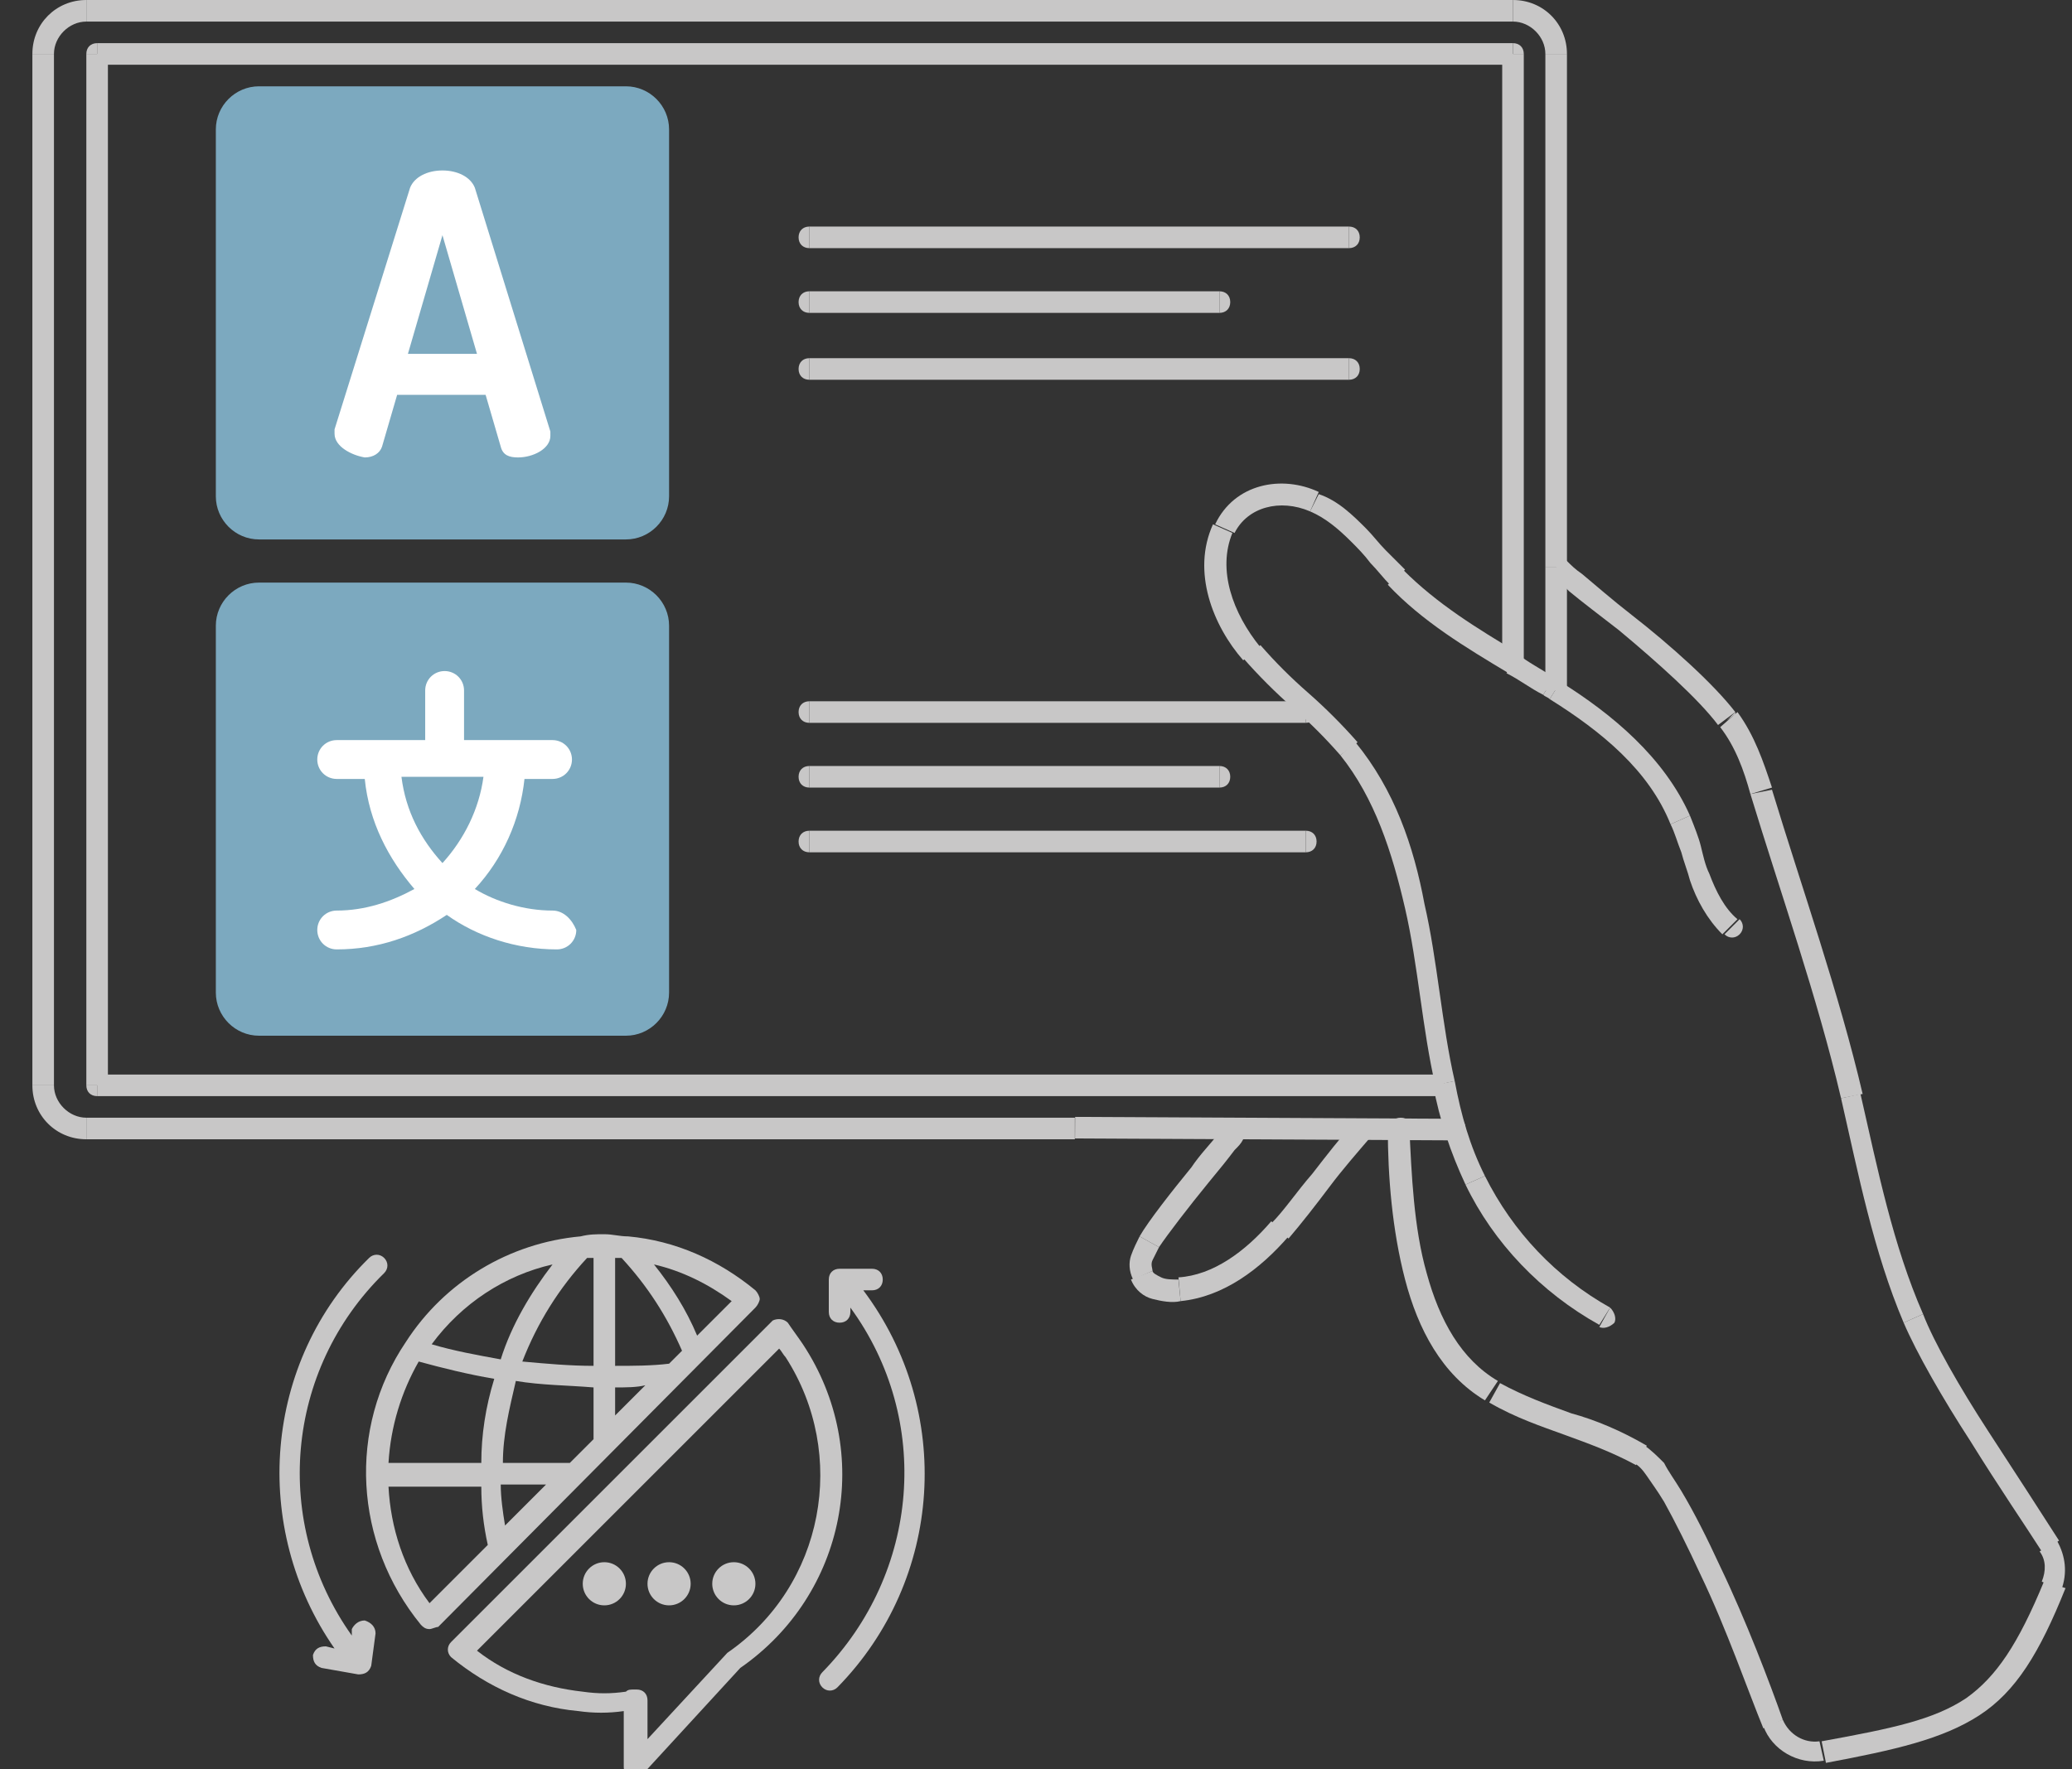 <?xml version="1.0" encoding="utf-8"?>
<!-- Generator: Adobe Illustrator 21.1.0, SVG Export Plug-In . SVG Version: 6.00 Build 0)  -->
<svg version="1.1" id="Слой_1" xmlns="http://www.w3.org/2000/svg" xmlns:xlink="http://www.w3.org/1999/xlink" x="0px" y="0px"
	 viewBox="0 0 96 82" style="enable-background:new 0 0 96 82;" xml:space="preserve">
<rect x="0" y="0" width="96" height="82" fill="#333333" stroke="none"/>
<style type="text/css">
	.st0{fill:#C8C7C7;}
	.st1{fill:#7CA9BF;}
	.st2{fill:#FFFFFF;}
</style>
<path class="st0" d="M74.1,61.5c0.2,0.1,0.5,0,0.7-0.2c0.1-0.2,0-0.5-0.2-0.7L74.1,61.5z"/>
<polygon class="st0" points="68.4,54.7 67.9,54.9 67.9,54.9 "/>
<polygon class="st0" points="62.5,34.7 62.9,34.4 62.9,34.4 "/>
<polygon class="st0" points="56.7,24.5 57.2,24.7 57.2,24.7 "/>
<polygon class="st0" points="60.9,23.3 60.7,23.7 60.7,23.7 "/>
<polygon class="st0" points="64.6,26.7 65,26.4 65,26.4 "/>
<polygon class="st0" points="71.8,31.8 71.5,32.2 71.5,32.2 "/>
<polygon class="st0" points="77.9,38 78.4,37.8 78.4,37.8 "/>
<path class="st0" d="M79.9,43.3c0.2,0.2,0.5,0.2,0.7,0c0.2-0.2,0.2-0.5,0-0.7L79.9,43.3z"/>
<polygon class="st0" points="80,33.4 80.4,33.1 80.4,33 "/>
<polygon class="st0" points="81.5,36.7 81.1,36.8 81.1,36.8 "/>
<polygon class="st0" points="85.8,50.8 85.3,50.9 85.3,50.9 "/>
<polygon class="st0" points="88.6,61.1 89.1,60.9 89.1,60.9 "/>
<polygon class="st0" points="76,67.4 76.3,67 76.3,67 "/>
<polygon class="st0" points="69.2,64.5 69.4,64 69.4,64 "/>
<path class="st0" d="M65.4,52.3c0-0.3-0.2-0.5-0.5-0.5s-0.5,0.2-0.5,0.5L65.4,52.3z"/>
<path class="st0" d="M57.7,52.7c0.2-0.2,0.2-0.5,0-0.7c-0.2-0.2-0.5-0.2-0.7,0L57.7,52.7z"/>
<polygon class="st0" points="53.2,57.6 53.6,57.8 53.6,57.8 "/>
<polygon class="st0" points="52.9,59.1 53.4,58.9 53.4,58.9 "/>
<polygon class="st0" points="54.7,59.8 54.6,59.3 54.6,59.3 "/>
<path class="st0" d="M63.5,52.7c0.2-0.2,0.2-0.5,0-0.7c-0.2-0.2-0.5-0.2-0.7,0L63.5,52.7z"/>
<path class="st0" d="M67.4,52.8c0.3,0,0.5-0.2,0.5-0.5c0-0.3-0.2-0.5-0.5-0.5L67.4,52.8z"/>
<polygon class="st0" points="49.8,52.3 49.8,51.8 49.8,51.8 "/>
<path class="st0" d="M72.1,32l-0.3,0.4L72.1,32z"/>
<path class="st0" d="M84.4,81.2l-0.1-0.5L84.4,81.2z"/>
<path class="st0" d="M82.2,79.9l0.5-0.2L82.2,79.9z"/>
<path class="st0" d="M94.9,71.6l-0.4,0.3L94.9,71.6z"/>
<path class="st0" d="M95.1,73.5l0.5,0.2L95.1,73.5z"/>
<path class="st0" d="M4.5,2.5V2C4.2,2,4,2.2,4,2.5H4.5z"/>
<path class="st0" d="M70.1,2.5h0.5c0-0.3-0.2-0.5-0.5-0.5V2.5z"/>
<path class="st0" d="M70.1,30.7l-0.3,0.4L70.1,30.7z"/>
<path class="st0" d="M4.5,50.3H4c0,0.3,0.2,0.5,0.5,0.5V50.3z"/>
<path class="st0" d="M37.5,10.5c-0.3,0-0.5,0.2-0.5,0.5s0.2,0.5,0.5,0.5V10.5z"/>
<path class="st0" d="M62.5,11.5c0.3,0,0.5-0.2,0.5-0.5s-0.2-0.5-0.5-0.5V11.5z"/>
<path class="st0" d="M37.5,13.5c-0.3,0-0.5,0.2-0.5,0.5s0.2,0.5,0.5,0.5V13.5z"/>
<path class="st0" d="M56.5,14.5c0.3,0,0.5-0.2,0.5-0.5s-0.2-0.5-0.5-0.5V14.5z"/>
<path class="st0" d="M37.5,32.5c-0.3,0-0.5,0.2-0.5,0.5s0.2,0.5,0.5,0.5V32.5z"/>
<path class="st0" d="M60.5,33.5c0.3,0,0.5-0.2,0.5-0.5s-0.2-0.5-0.5-0.5V33.5z"/>
<path class="st0" d="M37.5,35.5c-0.3,0-0.5,0.2-0.5,0.5s0.2,0.5,0.5,0.5V35.5z"/>
<path class="st0" d="M56.5,36.5c0.3,0,0.5-0.2,0.5-0.5s-0.2-0.5-0.5-0.5V36.5z"/>
<path class="st0" d="M37.5,38.5c-0.3,0-0.5,0.2-0.5,0.5s0.2,0.5,0.5,0.5V38.5z"/>
<path class="st0" d="M60.5,39.5c0.3,0,0.5-0.2,0.5-0.5s-0.2-0.5-0.5-0.5V39.5z"/>
<path class="st0" d="M74.6,60.6c-2.5-1.4-4.5-3.5-5.8-6.1l-0.9,0.4c1.3,2.7,3.5,5,6.2,6.5L74.6,60.6z"/>
<path class="st0" d="M62.9,34.4c-0.7-0.8-1.5-1.6-2.3-2.3c-0.8-0.7-1.5-1.4-2.2-2.2l-0.8,0.6c0.7,0.8,1.5,1.6,2.3,2.3
	c0.8,0.7,1.5,1.4,2.2,2.2L62.9,34.4z"/>
<path class="st0" d="M58.4,30c-1.3-1.6-2-3.6-1.3-5.3l-0.9-0.4c-1,2.2,0,4.7,1.4,6.3L58.4,30z"/>
<path class="st0" d="M57.2,24.7c0.6-1.2,2.1-1.6,3.5-1l0.4-0.9c-1.7-0.8-3.9-0.4-4.8,1.5L57.2,24.7z"/>
<path class="st0" d="M60.7,23.7c0.7,0.3,1.3,0.8,1.9,1.4c0.3,0.3,0.6,0.6,0.9,1c0.3,0.3,0.6,0.7,0.9,1l0.7-0.7
	c-0.3-0.3-0.6-0.6-0.9-0.9c-0.3-0.3-0.6-0.7-0.9-1c-0.6-0.6-1.3-1.3-2.2-1.6L60.7,23.7z"/>
<path class="st0" d="M77.4,38.2c0.2,0.4,0.3,0.8,0.5,1.3c0.1,0.4,0.3,0.9,0.4,1.3c0.3,0.9,0.8,1.8,1.5,2.5l0.7-0.7
	c-0.6-0.5-1-1.3-1.3-2.1c-0.2-0.4-0.3-0.9-0.4-1.3c-0.1-0.4-0.3-0.9-0.5-1.4L77.4,38.2z"/>
<path class="st0" d="M72.1,26.3c-0.3,0.4-0.3,0.4-0.3,0.4c0,0,0,0,0,0c0,0,0,0,0,0c0,0,0,0,0,0c0,0,0,0,0,0c0,0,0,0,0,0
	c0,0,0.1,0.1,0.2,0.1c0.2,0.1,0.4,0.3,0.7,0.6c0.6,0.5,1.4,1.1,2.3,1.8c1.8,1.5,3.7,3.2,4.6,4.4l0.8-0.6c-1-1.3-3-3.1-4.8-4.5
	c-0.9-0.7-1.7-1.4-2.3-1.9c-0.3-0.2-0.5-0.4-0.7-0.6c-0.1-0.1-0.2-0.1-0.2-0.2c0,0,0,0-0.1,0c0,0,0,0,0,0c0,0,0,0,0,0c0,0,0,0,0,0
	c0,0,0,0,0,0C72.4,25.9,72.4,25.9,72.1,26.3z"/>
<path class="st0" d="M79.7,33.7c0.7,0.9,1.1,2,1.4,3.1l1-0.3c-0.4-1.2-0.8-2.4-1.6-3.5L79.7,33.7z"/>
<path class="st0" d="M81.1,36.8c1.4,4.6,3.1,9.4,4.2,14.1l1-0.2c-1.1-4.7-2.8-9.5-4.2-14.1L81.1,36.8z"/>
<path class="st0" d="M85.3,50.9c0.8,3.5,1.5,7.1,2.9,10.4l0.9-0.4c-1.4-3.2-2.1-6.7-2.9-10.2L85.3,50.9z"/>
<path class="st0" d="M88.2,61.3c0.6,1.4,1.8,3.5,3.1,5.5c1.3,2.1,2.6,4,3.3,5.1l0.8-0.5c-0.7-1.1-2-3.1-3.3-5.1
	c-1.3-2-2.5-4.1-3-5.4L88.2,61.3z"/>
<path class="st0" d="M94.7,73.3c-1.2,2.9-2.2,4.4-3.6,5.4c-1.5,1-3.4,1.4-6.7,2l0.2,1c3.2-0.6,5.4-1.1,7.1-2.2
	c1.7-1.1,2.8-2.9,4-5.9L94.7,73.3z"/>
<path class="st0" d="M82.6,79.7c-0.6-1.7-1.7-4.6-2.9-7.1c-0.6-1.3-1.2-2.5-1.8-3.5c-0.3-0.5-0.6-0.9-0.8-1.3
	c-0.3-0.3-0.6-0.6-0.9-0.8l-0.5,0.8c0.2,0.1,0.4,0.3,0.6,0.6c0.2,0.3,0.5,0.7,0.8,1.2c0.5,0.9,1.1,2.1,1.7,3.4
	c1.2,2.5,2.2,5.4,2.9,7.1L82.6,79.7z"/>
<path class="st0" d="M76.3,67c-1.2-0.7-2.4-1.2-3.5-1.5c-1.1-0.4-2.2-0.8-3.3-1.4l-0.5,0.9c1.2,0.7,2.4,1.1,3.5,1.5
	c1.1,0.4,2.2,0.8,3.3,1.4L76.3,67z"/>
<path class="st0" d="M69.4,64c-1.7-1-2.7-2.8-3.3-5c-0.6-2.1-0.7-4.6-0.8-6.7l-1,0c0,2.2,0.2,4.7,0.8,7c0.6,2.3,1.7,4.4,3.7,5.6
	L69.4,64z"/>
<path class="st0" d="M57.3,52.3C56.9,52,56.9,52,56.9,52l0,0c0,0,0,0,0,0c0,0,0,0,0,0c0,0,0,0,0,0c0,0,0,0,0,0c0,0-0.1,0.1-0.1,0.1
	c-0.1,0.1-0.2,0.3-0.4,0.5c-0.3,0.4-0.8,0.9-1.2,1.5c-0.9,1.1-2,2.5-2.4,3.2l0.9,0.5c0.4-0.6,1.4-1.9,2.3-3c0.5-0.6,0.9-1.1,1.2-1.5
	c0.2-0.2,0.3-0.3,0.4-0.5c0-0.1,0.1-0.1,0.1-0.1c0,0,0,0,0,0c0,0,0,0,0,0c0,0,0,0,0,0c0,0,0,0,0,0c0,0,0,0,0,0
	C57.7,52.7,57.7,52.7,57.3,52.3z"/>
<path class="st0" d="M52.8,57.3c-0.1,0.2-0.3,0.6-0.4,0.9c-0.1,0.3-0.1,0.7,0.1,1.1l0.9-0.4c0-0.1-0.1-0.3,0-0.5
	c0.1-0.2,0.2-0.4,0.3-0.6L52.8,57.3z"/>
<path class="st0" d="M52.4,59.3c0.2,0.5,0.6,0.8,1,0.9c0.4,0.1,0.9,0.2,1.3,0.1l-0.1-1c-0.3,0-0.6,0-0.8-0.1
	c-0.2-0.1-0.4-0.2-0.4-0.3L52.4,59.3z"/>
<path class="st0" d="M54.7,60.3c2-0.2,3.7-1.5,5-3l-0.8-0.7c-1.2,1.4-2.7,2.5-4.3,2.6L54.7,60.3z"/>
<path class="st0" d="M59.7,57.4c0.6-0.7,1.3-1.6,1.9-2.4c0.6-0.8,1.3-1.6,1.9-2.3L62.8,52c-0.7,0.7-1.3,1.5-2,2.4
	c-0.7,0.8-1.3,1.7-1.9,2.3L59.7,57.4z"/>
<rect x="58.1" y="43.5" transform="matrix(4.992811e-03 -1 1 4.992811e-03 6.018 110.645)" class="st0" width="1" height="17.7"/>
<path class="st0" d="M71.5,32.2c0.1,0.1,0.2,0.1,0.3,0.2l0.5-0.8c-0.1-0.1-0.2-0.1-0.3-0.2L71.5,32.2z"/>
<path class="st0" d="M71.8,32.4c2.4,1.5,4.6,3.3,5.6,5.8l0.9-0.4c-1.2-2.7-3.6-4.7-6-6.2L71.8,32.4z"/>
<rect x="71.6" y="26.3" class="st0" width="1" height="5.7"/>
<rect x="71.6" y="2.5" class="st0" width="1" height="23.8"/>
<rect x="4" class="st0" width="66.1" height="1"/>
<rect x="1.5" y="2.5" class="st0" width="1" height="47.8"/>
<rect x="4" y="51.8" class="st0" width="45.8" height="1"/>
<path class="st0" d="M72.6,2.5c0-1.4-1.1-2.5-2.5-2.5v1c0.8,0,1.5,0.7,1.5,1.5H72.6z"/>
<path class="st0" d="M1.5,50.3c0,1.4,1.1,2.5,2.5,2.5v-1c-0.8,0-1.5-0.7-1.5-1.5H1.5z"/>
<path class="st0" d="M84.3,80.7c-0.7,0.1-1.4-0.3-1.7-1l-0.9,0.3c0.4,1.1,1.6,1.8,2.8,1.6L84.3,80.7z"/>
<path class="st0" d="M4,0C2.6,0,1.5,1.1,1.5,2.5h1C2.5,1.7,3.2,1,4,1V0z"/>
<path class="st0" d="M94.5,71.9c0.3,0.4,0.3,0.9,0.1,1.4l0.9,0.4c0.3-0.8,0.2-1.6-0.2-2.3L94.5,71.9z"/>
<rect x="4.5" y="2" class="st0" width="65.6" height="1"/>
<path class="st0" d="M64.3,27.1c1.6,1.7,3.6,2.9,5.6,4.1l0.5-0.9c-2-1.2-3.8-2.3-5.4-3.9L64.3,27.1z"/>
<path class="st0" d="M69.8,31.2c0.6,0.3,1.1,0.7,1.7,1l0.5-0.8c-0.6-0.4-1.2-0.7-1.7-1.1L69.8,31.2z"/>
<rect x="69.6" y="2.5" class="st0" width="1" height="28.2"/>
<rect x="4" y="2.5" class="st0" width="1" height="47.8"/>
<path class="st0" d="M68.8,54.5c-0.7-1.4-1.1-2.8-1.4-4.4l-1,0.2c0.3,1.6,0.8,3.1,1.5,4.6L68.8,54.5z"/>
<path class="st0" d="M67.4,50.1c-0.3-1.3-0.5-2.7-0.7-4.1c-0.2-1.4-0.4-2.8-0.7-4.1c-0.5-2.7-1.4-5.3-3.2-7.5L62.1,35
	c1.6,2,2.4,4.5,3,7.1c0.3,1.3,0.5,2.7,0.7,4.1c0.2,1.4,0.4,2.8,0.7,4.1L67.4,50.1z"/>
<rect x="4.5" y="49.8" class="st0" width="62.4" height="1"/>
<rect x="37.5" y="10.5" class="st0" width="25" height="1"/>
<rect x="37.5" y="13.5" class="st0" width="19" height="1"/>
<rect x="37.5" y="32.5" class="st0" width="23" height="1"/>
<rect x="37.5" y="35.5" class="st0" width="19" height="1"/>
<rect x="37.5" y="38.5" class="st0" width="23" height="1"/>
<path class="st1" d="M29,4H12c-1.1,0-2,0.9-2,2v17c0,1.1,0.9,2,2,2h17c1.1,0,2-0.9,2-2V6C31,4.9,30.1,4,29,4z"/>
<path class="st1" d="M29,27H12c-1.1,0-2,0.9-2,2v17c0,1.1,0.9,2,2,2h17c1.1,0,2-0.9,2-2V29C31,27.9,30.1,27,29,27z"/>
<path id="path849" class="st2" d="M22.4,36c-0.2,1.5-0.9,2.9-1.9,4c-1-1.1-1.7-2.4-1.9-4H22.4z M25.6,42.2c-1.3,0-2.6-0.4-3.6-1
	c1.3-1.4,2.1-3.2,2.3-5.1h1.3c0.5,0,0.9-0.4,0.9-0.9c0-0.5-0.4-0.9-0.9-0.9h-4.1v-2.3c0-0.5-0.4-0.9-0.9-0.9c-0.5,0-0.9,0.4-0.9,0.9
	v2.3h-4.1c-0.5,0-0.9,0.4-0.9,0.9c0,0.5,0.4,0.9,0.9,0.9h1.3c0.2,2,1.1,3.7,2.3,5.1c-1.1,0.6-2.3,1-3.6,1c-0.5,0-0.9,0.4-0.9,0.9
	c0,0.5,0.4,0.9,0.9,0.9c1.9,0,3.6-0.6,5.1-1.6c1.4,1,3.2,1.6,5.1,1.6c0.5,0,0.9-0.4,0.9-0.9C26.5,42.6,26.1,42.2,25.6,42.2"/>
<path id="path837" class="st2" d="M22.1,16.4l-1.6-5.5l-1.6,5.5H22.1z M15.5,20.1c0,0,0-0.1,0-0.2L19,8.7c0.2-0.5,0.8-0.8,1.5-0.8
	c0.7,0,1.3,0.3,1.5,0.8L25.5,20c0,0.1,0,0.1,0,0.2c0,0.6-0.8,1-1.5,1c-0.4,0-0.7-0.1-0.8-0.5l-0.7-2.4h-4.1l-0.7,2.4
	c-0.1,0.3-0.4,0.5-0.8,0.5C16.3,21.1,15.5,20.7,15.5,20.1"/>
<path class="st0" d="M37.5,16.6c-0.3,0-0.5,0.2-0.5,0.5s0.2,0.5,0.5,0.5V16.6z"/>
<path class="st0" d="M62.5,17.6c0.3,0,0.5-0.2,0.5-0.5s-0.2-0.5-0.5-0.5V17.6z"/>
<rect x="37.5" y="16.6" class="st0" width="25" height="1"/>
<g id="outline">
	<path class="st0" d="M35.2,60.2c0-0.1-0.1-0.3-0.2-0.4c-1.7-1.4-3.7-2.3-5.9-2.5c-0.4,0-0.7-0.1-1.1-0.1c0,0,0,0,0,0s0,0,0,0
		c-0.4,0-0.7,0-1.1,0.1c-3.3,0.3-6.3,2.1-8.1,4.9l0,0l0,0c-2.7,4-2.4,9.3,0.7,13.1c0.1,0.1,0.2,0.2,0.4,0.2c0,0,0,0,0,0
		c0.1,0,0.3-0.1,0.4-0.1L35,60.6C35.1,60.5,35.2,60.3,35.2,60.2z M26.4,67.8h-3.1c0-1.3,0.3-2.5,0.6-3.8c1.2,0.2,2.4,0.2,3.6,0.3
		v2.4L26.4,67.8z M18,67.8c0.1-1.7,0.6-3.3,1.4-4.7c1.1,0.3,2.3,0.6,3.5,0.8c-0.4,1.3-0.6,2.6-0.6,3.9H18z M27.2,58.3
		c0.1,0,0.2,0,0.3,0v5c-1.1,0-2.2-0.1-3.3-0.2C24.9,61.3,25.9,59.7,27.2,58.3z M25.3,68.8l-1.9,1.9c-0.1-0.6-0.2-1.3-0.2-1.9H25.3z
		 M28.5,64.3c0.5,0,1,0,1.4-0.1l-1.4,1.4V64.3z M31,63.2c-0.8,0.1-1.7,0.1-2.5,0.1v-5c0.1,0,0.2,0,0.3,0c1.2,1.3,2.1,2.7,2.8,4.3
		L31,63.2z M25.6,58.6c-1,1.3-1.9,2.8-2.4,4.4c-1.1-0.2-2.2-0.4-3.2-0.7C21.4,60.4,23.4,59.1,25.6,58.6z M19.9,74.3
		c-1.2-1.6-1.8-3.5-1.9-5.4h4.3c0,0.9,0.1,1.8,0.3,2.7L19.9,74.3z M32.3,61.9c-0.5-1.2-1.2-2.3-2-3.3c1.3,0.3,2.5,0.9,3.6,1.7
		L32.3,61.9z"/>
	<path class="st0" d="M37.2,62.3c-0.2-0.3-0.5-0.7-0.7-1c-0.2-0.2-0.5-0.2-0.7-0.1c0,0,0,0,0,0L20.9,76.1c-0.2,0.2-0.2,0.5,0,0.7
		c0,0,0,0,0,0c1.7,1.4,3.7,2.3,5.9,2.5c0.7,0.1,1.4,0.1,2.1,0v2.6c0,0.3,0.2,0.5,0.5,0.5c0.1,0,0.3-0.1,0.4-0.2l4.5-4.9
		C39.2,73.9,40.5,67.3,37.2,62.3L37.2,62.3z M33.7,76.6C33.7,76.6,33.7,76.6,33.7,76.6l-3.7,4v-1.8c0-0.3-0.2-0.5-0.5-0.5
		c0,0,0,0-0.1,0c-0.2,0-0.3,0-0.4,0.1c-0.7,0.1-1.3,0.1-2,0c-1.8-0.2-3.5-0.8-4.9-1.9l14-14c0.1,0.1,0.2,0.3,0.3,0.4
		C39.3,67.4,38.2,73.5,33.7,76.6z"/>
	<circle class="st0" cx="28" cy="73.4" r="1"/>
	<circle class="st0" cx="31" cy="73.4" r="1"/>
	<circle class="st0" cx="34" cy="73.4" r="1"/>
	<path class="st0" d="M16.9,75.1c-0.3,0-0.5,0.2-0.6,0.4l0,0.3c-3.7-5.2-3.1-12.3,1.5-16.8c0.2-0.2,0.2-0.5,0-0.7
		c-0.2-0.2-0.5-0.2-0.7,0c0,0,0,0,0,0c-4.9,4.8-5.5,12.5-1.6,18.1l-0.4-0.1c-0.3,0-0.5,0.1-0.6,0.4c0,0.3,0.1,0.5,0.4,0.6l1.7,0.3
		c0.3,0,0.5-0.1,0.6-0.4c0,0,0,0,0,0l0.2-1.5C17.4,75.4,17.2,75.2,16.9,75.1C16.9,75.1,16.9,75.1,16.9,75.1z"/>
	<path class="st0" d="M40.4,59.8c0.3,0,0.5-0.2,0.5-0.5c0-0.3-0.2-0.5-0.5-0.5h-1.5c-0.3,0-0.5,0.2-0.5,0.5v1.5
		c0,0.3,0.2,0.5,0.5,0.5c0.3,0,0.5-0.2,0.5-0.5v-0.2c3.8,5.2,3.2,12.3-1.3,16.9c-0.2,0.2-0.2,0.5,0,0.7c0.2,0.2,0.5,0.2,0.7,0
		c4.9-5,5.4-12.8,1.2-18.4H40.4z"/>
</g>
</svg>
